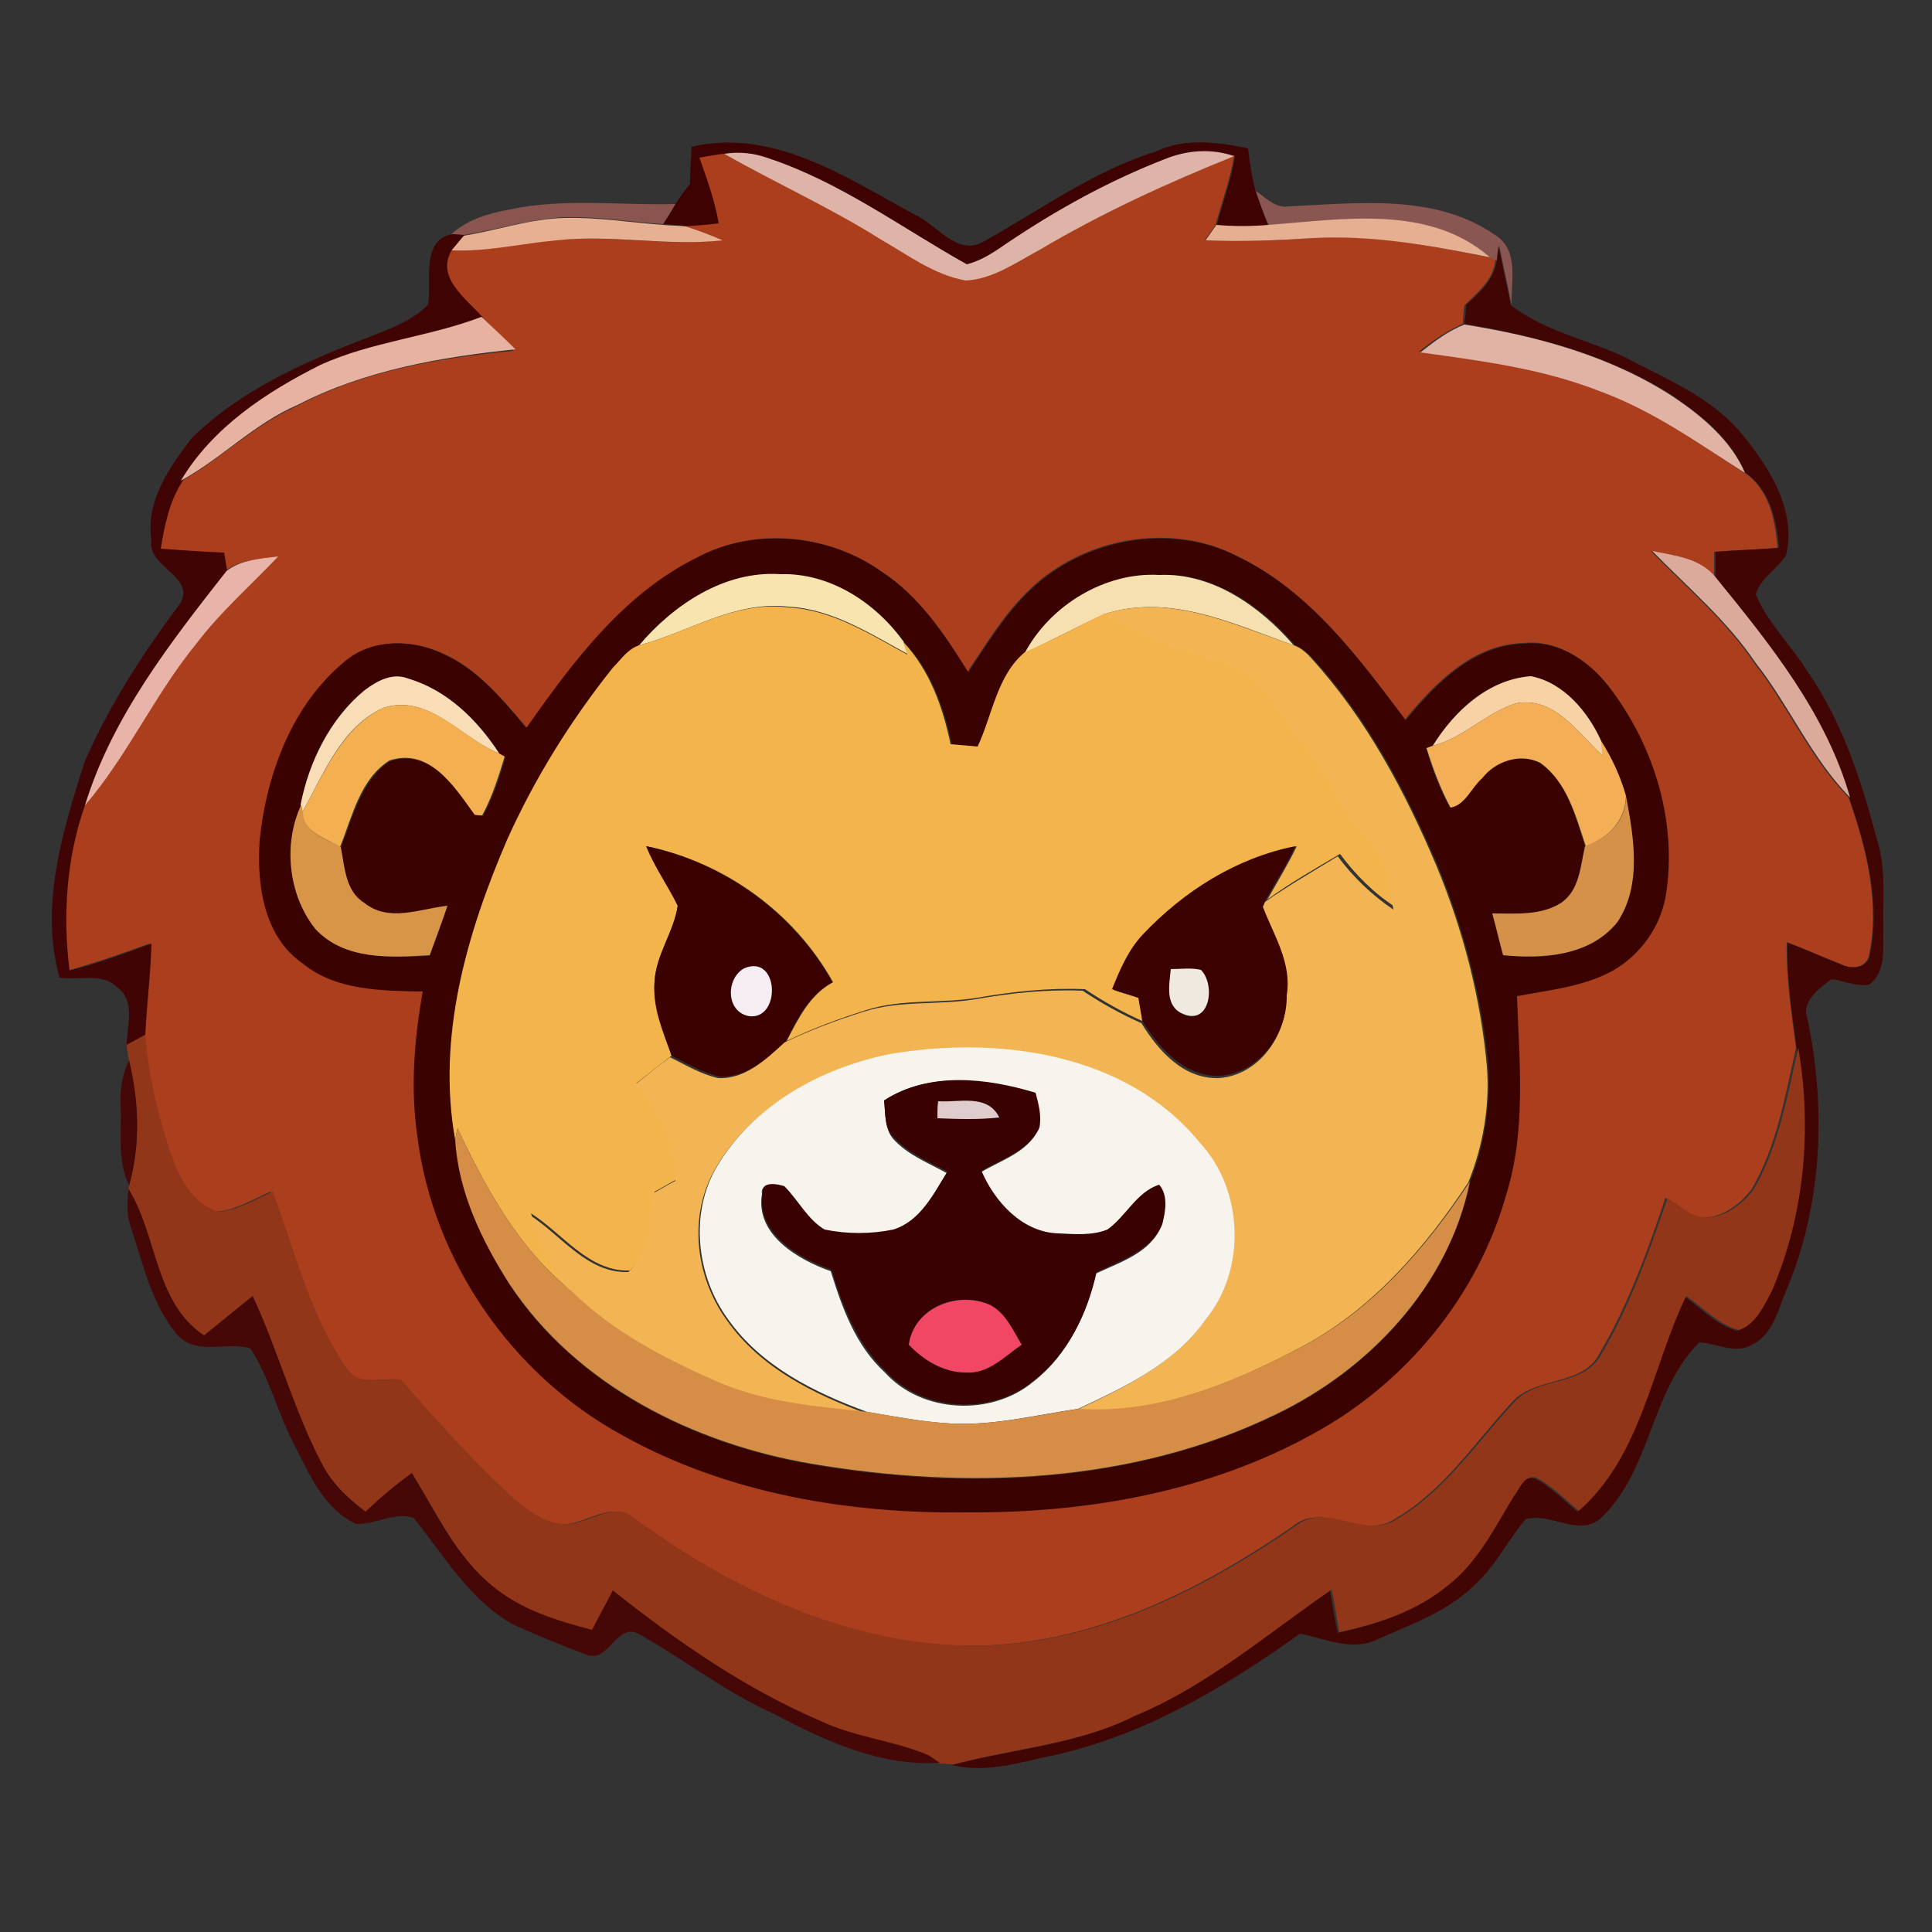 <?xml version="1.0" encoding="utf-8"?>
<!-- Generator: Adobe Illustrator 26.0.3, SVG Export Plug-In . SVG Version: 6.00 Build 0)  -->
<svg version="1.1" id="Layer_1" xmlns="http://www.w3.org/2000/svg" xmlns:xlink="http://www.w3.org/1999/xlink" x="0px" y="0px"
	 viewBox="0 0 250 250" style="enable-background:new 0 0 250 250;" xml:space="preserve">
<rect x="0" y="0" width="250" height="250" fill="#333333" stroke="none"/>
<style type="text/css">
	.st0{fill:#3E0202;}
	.st1{fill:#AB3E1C;}
	.st2{fill:#DFB4A8;}
	.st3{fill:#895651;}
	.st4{fill:#8B554F;}
	.st5{fill:#E8B092;}
	.st6{fill:#E6AF92;}
	.st7{fill:#400405;}
	.st8{fill:#410504;}
	.st9{fill:#E7B29F;}
	.st10{fill:#E1B3A4;}
	.st11{fill:#3A0201;}
	.st12{fill:#DCAA9A;}
	.st13{fill:#E8B3A8;}
	.st14{fill:#F8E4AF;}
	.st15{fill:#F7E0AF;}
	.st16{fill:#F3B44C;}
	.st17{fill:#F3B554;}
	.st18{fill:#F8DDB6;}
	.st19{fill:#F6D2A5;}
	.st20{fill:#F4AF50;}
	.st21{fill:#F4AF56;}
	.st22{fill:#D69148;}
	.st23{fill:#D89547;}
	.st24{fill:#3B0100;}
	.st25{fill:#3C0101;}
	.st26{fill:#F5EDF1;}
	.st27{fill:#F0E9DF;}
	.st28{fill:#923619;}
	.st29{fill:#F6F4EC;}
	.st30{fill:#460807;}
	.st31{fill:#3A0102;}
	.st32{fill:#DFCCCD;}
	.st33{fill:#D68E47;}
	.st34{fill:#F14765;}
</style>
<g id="_x23_3e0202ff">
	<path class="st0" d="M89.5,19c10.5-2.5,20.1,4,28.9,8.8c2.8,1.2,5.4,5.4,8.8,3.5c7.4-4.1,14.3-9.2,22.4-11.7
		c3.7-1.8,8-1.2,11.9-0.4c0.2,1.9,0.5,3.8,1,5.6c0.5,1.5,1.1,3,1.6,4.4c-2.2,0.1-4.5,0.2-6.7,0.1c0.8-3,1.9-5.9,2.4-9
		c-3-1-6.1-0.8-9,0.4c-7.2,2.7-13.9,6.5-20.3,10.8c-1.7,1.1-3.4,2.2-5.3,2.8c-8.5-4.7-16.4-10.6-25.6-13.7c-1.9-0.6-3.8-0.9-5.8-0.6
		c-1.1,0.1-2.2,0.3-3.2,0.5c1,2.8,2,5.5,2.9,8.4c-1.5,0.2-3.1,0.3-4.6,0.4C88,29.1,86.5,29,85.8,29c0.5-0.9,1-1.7,1.6-2.6
		c0.6-0.9,1.2-1.8,1.9-2.6C89.3,22.2,89.4,20.6,89.5,19z"/>
</g>
<g id="_x23_ab3e1cff">
	<path class="st1" d="M90.5,20.4c1.1-0.2,2.2-0.4,3.2-0.5c6.7,3.8,13.8,6.9,20.3,11c3.5,2,6.9,4.7,11,5.3c3.5-0.2,6.4-2.3,9.4-3.9
		c8.1-4.7,16.6-8.6,25.3-12.2c-0.5,3.1-1.6,6-2.4,9c-0.5,0.7-0.9,1.3-1.4,2c4.7,0.2,9.3,0,14-0.3c7.7-0.5,15.3,1,22.8,2.5l0.8,0.3
		c-0.2,2.5-2.2,4.2-4,5.9c-0.1,0.8-0.2,1.6-0.2,2.4c-2.1,0.9-3.9,2.2-5.7,3.6c7.9,1,16,2,23.4,5.1c6.7,2.4,12.6,6.6,18.6,10.5
		c3.3,2.1,4.1,6.1,4.4,9.8c-2.7,0.2-5.5,0.3-8.2,0.5c0,1.1,0,2.2,0,3.3c-2-2.5-5.3-2.8-8.2-3.4c4.6,4.7,9.7,9,13.4,14.5
		c4.4,5.6,7.2,12.3,12.2,17.4c2.3,6.6,4.1,13.7,2.6,20.6c-0.6,1.6-2.4,1.6-3.7,0.9c-2.3-0.9-4.6-1.9-6.9-2.8
		c-0.1,4.6,0.6,9.2,1.2,13.7c-1.4,6.2-2.5,12.7-5.7,18.2c-1.8,2.6-5.8,5.1-8.7,2.9c-0.9-0.6-1.7-1.1-2.5-1.7
		c-2.3,6.9-4.8,13.8-8.5,20.1c-2.2,4.4-8.5,2.9-11.5,6.5c-4.8,5.2-8.8,11.4-15.1,15c-4.1,2.7-9.2-2.4-13.1,0.9
		c-11.2,7.7-23.8,14.2-37.6,15.3c-17.3,1.3-34-6.2-47.7-16.2c-2.3-2.2-5.1-0.2-7.6,0.4c-2.9,0.9-5.7-1.1-7.9-2.8
		c-5.4-4.8-10.2-10.2-14.9-15.7c-2.3-0.2-5.5,0.9-7-1.4c-4.9-6.8-6.7-15.1-9.6-22.9c-2.3,1-4.5,2.4-7.1,2.6
		c-3.4-1.2-5.1-4.6-6.2-7.8c-1.6-4.9-2.8-10-3.2-15.1c0.2-3.9,0.7-7.8,0.8-11.8c-3.5,1.3-7,2.5-10.6,3.5c-0.9-7.2-0.4-14.5,2-21.4
		c5.5-6.4,9-14.3,14.4-20.8c3.1-4.2,7-7.6,10.6-11.3c-2.3,0.3-4.8,0.3-6.7,1.9c-0.1-0.6-0.3-1.8-0.4-2.4c-2.7-0.2-5.5-0.3-8.2-0.5
		c0.5-3,1.2-6.1,2.8-8.7c5.3-2.9,9.5-7.3,15.1-9.8c8.7-4.6,18.5-6.3,28.2-7.2c-1.5-1.4-3-2.8-4.4-4.2c-2.1-2.4-6.1-5.2-4-8.8
		c4.6,0.2,9-1,13.6-1.3c7.2-0.8,14.3,0.8,21.5,0c-1.6-0.7-3.1-1.3-4.8-1.8c1.6-0.1,3.1-0.2,4.6-0.4C92.5,26,91.5,23.2,90.5,20.4
		 M90.1,72.2c-9.5,4.8-15.9,13.6-21.9,22c-3.1-3.6-6.3-7.6-10.8-9.6c-4-1.9-9.2-2-12.7,1c-6.8,5.7-10.2,14.5-11,23.1
		c-0.3,5.7,0.6,12.5,5.6,16c4.4,3.5,10.2,3.4,15.5,3.6c-1.1,6.2-1.6,12.5-0.7,18.7c2,16.1,12.1,30.8,26.3,38.6
		c13.5,7.6,29.3,10.2,44.7,10c15.4,0.1,31.1-2.6,44.6-10.1c12-6.5,21.4-17.8,25.1-31c2.6-8.3,1.7-17.2,1.4-25.7
		c4.2-0.8,8.6-1.2,12.4-3.3c3.7-2,6.3-5.8,6.9-10c1.4-9.2-1.5-18.8-7-26.2c-2.6-3.6-6.8-6.6-11.4-6.1c-6.6,0.2-11.4,5.2-15.3,9.9
		c-6.1-8.1-12.4-16.7-21.8-21.2c-8.6-4.4-19.8-2.3-26.7,4.3c-3.3,3.1-5.6,7-8.1,10.7c-3-4.9-6.3-9.8-11.2-13
		C107.2,69.1,97.6,68.1,90.1,72.2z"/>
</g>
<g id="_x23_dfb4a8ff">
	<path class="st2" d="M93.7,19.9c2-0.3,3.9-0.1,5.8,0.6c9.3,3.1,17.2,9,25.6,13.7c2-0.5,3.7-1.7,5.3-2.8c6.4-4.3,13.1-8,20.3-10.8
		c2.9-1.2,6.1-1.4,9-0.4c-8.7,3.5-17.2,7.4-25.3,12.2c-3,1.6-5.9,3.7-9.4,3.9c-4.1-0.7-7.5-3.3-11-5.3
		C107.5,26.9,100.4,23.7,93.7,19.9z"/>
</g>
<g id="_x23_895651ff">
	<path class="st3" d="M162.5,24.7c1.3,0.9,2.6,2.3,4.3,2c9-0.4,19-1.7,26.8,3.8c3,2,1.9,6,2,9c-0.5-2.6-1.1-5.2-1.6-7.7
		c-0.1,0.5-0.2,1.5-0.3,1.9l-0.8-0.3c-7.9-6.9-19.1-5-28.7-4.2C163.5,27.7,163,26.2,162.5,24.7z"/>
</g>
<g id="_x23_8b554fff">
	<path class="st4" d="M66,27.1c7-1.5,14.3-0.5,21.4-0.7c-0.5,0.9-1,1.7-1.6,2.6c-4.2-0.3-8.5-1-12.7-0.9c-4.4,0.2-8.7,1.6-13.1,2.3
		c-0.4,0-1.2-0.1-1.6-0.1C60.5,28.4,63.2,27.6,66,27.1z"/>
</g>
<g id="_x23_e8b092ff">
	<path class="st5" d="M60,30.5c4.4-0.7,8.6-2.2,13.1-2.3c4.3-0.1,8.5,0.6,12.7,0.9c0.7,0.1,2.2,0.1,2.9,0.2c1.6,0.5,3.2,1.1,4.8,1.8
		c-7.2,0.8-14.3-0.8-21.5,0c-4.5,0.4-9,1.5-13.6,1.3C58.8,31.9,59.6,30.9,60,30.5z"/>
</g>
<g id="_x23_e6af92ff">
	<path class="st6" d="M164.1,29.1c9.6-0.7,20.8-2.7,28.7,4.2c-7.5-1.5-15.1-2.9-22.8-2.5c-4.7,0.3-9.3,0.5-14,0.3
		c0.5-0.7,0.9-1.3,1.4-2C159.6,29.3,161.9,29.3,164.1,29.1z"/>
</g>
<g id="_x23_400405ff">
	<path class="st7" d="M55.4,39.4c0.5-3-1-8.3,3.1-9.1c0.4,0,1.2,0.1,1.6,0.1c-0.4,0.5-1.2,1.4-1.6,1.9c-2.2,3.6,1.8,6.3,4,8.8
		c-6.8,2.6-14.2,3.2-20.8,6.2c-7.1,3.4-14.1,8-18.1,15c-1.7,2.6-2.3,5.7-2.8,8.7c2.7,0.2,5.5,0.4,8.2,0.5c0.1,0.6,0.3,1.8,0.4,2.4
		C22,83.2,14.5,92.8,11,104.2c-2.4,6.8-2.9,14.2-2,21.4c3.6-0.9,7.1-2.2,10.6-3.5c-0.1,3.9-0.6,7.8-0.8,11.8c-0.6,0.3-1.8,1-2.4,1.3
		c0-2.4,1.2-5.7-1.2-7.4c-1.9-2-5-0.9-7.5-1.3c-2.6-9.3,0.4-18.9,3.2-27.8c3.2-7.4,7.6-14.2,12.4-20.6c2.1-3.5-4.3-4.7-3.7-8.2
		c-0.8-5,2.3-9.4,5.2-13.2c6.5-6.4,15.1-10.1,23.5-13.3C50.8,42.4,53.5,41.4,55.4,39.4z"/>
</g>
<g id="_x23_410504ff">
	<path class="st8" d="M193.9,31.8c0.5,2.6,1.1,5.2,1.6,7.7c4.3,3.3,9.7,4.4,14.5,6.6c5.5,2.9,11.6,5.3,15.6,10.3
		c3.5,4.3,6.9,9.8,5.5,15.5c-1.2,1.8-3.3,2.9-3.9,5c1.5,3.7,4.6,6.6,6.7,10c4.8,6.9,7.2,15,9.3,22.9c0.8,3.3,0.4,6.8,0.5,10.2
		c-0.1,2.5,0.5,5.6-1.8,7.4c-1.7,0.3-3.3-0.5-4.9-0.7c-1.6,1.2-4,2.9-3.1,5.2c2.4,11.5,1.9,23.8-2.6,34.7c-1.2,2.6-1.7,6-4.6,7.4
		c-2.1,1.3-4.6-0.2-6.8-0.3c-6.3,6.2-6.2,16.5-12.7,22.7c-2.9,2.6-6.6-0.8-9.8,0.2c-2.3,2.7-3.9,6.1-6.6,8.5
		c-3.5,3.5-8.3,5.1-12.7,7.1c-3.3,1.5-6.7-0.2-9.9-0.8c-9.6,6.9-20.1,13.1-31.7,15.7c-4.4,0.9-8.8,2.4-13.3,1.3
		c7.8-2.1,16.1-2.6,23.5-6.3c9.4-3.9,17.1-10.6,25.4-16.3c0.3,1.8,0.6,3.7,1,5.5c5-1.1,10-2.7,14-6c3.9-2.9,6.2-7.4,8.6-11.6
		c0.8-1,1.3-2.8,2.9-2.4c2.1,1.1,3.7,2.8,5.5,4.3c8.1-7.1,9.4-18.5,13.9-27.8c2.2,1.5,4.1,3.7,6.8,4.4c2.2-0.6,3.2-3.2,4.3-5.1
		c4.2-9.8,5.2-20.9,3.4-31.4c-0.6-4.6-1.3-9.1-1.2-13.7c2.3,0.8,4.6,1.9,6.9,2.8c1.3,0.6,3.1,0.6,3.7-0.9c1.5-6.9-0.3-14.1-2.6-20.6
		C236.3,92.3,229,83.4,222,74.7c0-1.1,0-2.2,0-3.3c2.7-0.2,5.5-0.3,8.2-0.5c-0.3-3.7-1.2-7.6-4.4-9.8c-1.8-4.2-5.5-7.3-9.2-9.8
		c-8.1-5.3-17.7-7.8-27.1-9.4c0.1-0.8,0.2-1.6,0.2-2.4c1.7-1.6,3.7-3.3,4-5.9C193.7,33.2,193.9,32.2,193.9,31.8z"/>
</g>
<g id="_x23_e7b29fff">
	<path class="st9" d="M41.5,47.2c6.6-3,14-3.6,20.8-6.2c1.5,1.4,3,2.8,4.4,4.2c-9.7,1-19.5,2.7-28.2,7.2c-5.6,2.4-9.8,6.9-15.1,9.8
		C27.5,55.3,34.5,50.7,41.5,47.2z"/>
</g>
<g id="_x23_e1b3a4ff">
	<path class="st10" d="M183.8,45.6c1.8-1.4,3.6-2.8,5.7-3.6c9.5,1.5,19,4.1,27.1,9.4c3.7,2.5,7.4,5.6,9.2,9.8
		c-6-3.8-11.8-8-18.6-10.5C199.7,47.7,191.7,46.7,183.8,45.6z"/>
</g>
<g id="_x23_3a0201ff">
	<path class="st11" d="M90.1,72.2c7.5-4,17.1-3.1,24,1.8c4.9,3.2,8.2,8.2,11.2,13c2.5-3.7,4.8-7.6,8.1-10.7
		c6.9-6.6,18.1-8.7,26.7-4.3c9.4,4.5,15.7,13.1,21.8,21.2c3.9-4.7,8.7-9.7,15.3-9.9c4.7-0.5,8.8,2.5,11.4,6.1c5.5,7.4,8.4,17,7,26.2
		c-0.6,4.1-3.2,7.9-6.9,10c-3.8,2.1-8.2,2.5-12.4,3.3c0.3,8.6,1.2,17.4-1.4,25.7c-3.7,13.2-13.1,24.5-25.1,31
		c-13.6,7.5-29.3,10.2-44.6,10.1c-15.3,0.2-31.1-2.4-44.7-10C66.2,177.9,56,163.1,54,147c-0.9-6.2-0.4-12.5,0.7-18.7
		c-5.3-0.1-11.2-0.1-15.5-3.6c-5.1-3.5-6-10.3-5.6-16c0.9-8.6,4.2-17.5,11-23.1c3.5-3,8.7-2.9,12.7-1c4.5,2,7.7,5.9,10.8,9.6
		C74.1,85.7,80.6,76.9,90.1,72.2 M82.7,83.5c-1.4,0.5-2.3,1.8-3.3,2.9c-5.5,6.8-10.1,14.3-13.7,22.3c-5.3,12.1-9.2,25.5-6.7,38.8
		c0.4,6.7,3.4,13,6.9,18.7c8.7,13.2,23.9,20.7,39.1,23.3c20,3.4,41.5,2.6,60.1-6.4c12.1-5.8,22.4-16.7,25.1-30.1
		c1.9-4.8,2.7-9.9,2.4-15c-0.8-8.9-3.1-17.6-6.5-25.9c-4.1-9.7-9.1-19.1-16.2-26.9c-0.7-0.7-1.4-1.4-2.3-1.7
		c-4.3-5-10.5-9.4-17.4-9.1c-7.1-0.4-14.1,3.9-17.4,10.1c-3.5,3-4.2,8.1-6.1,12.2c-1.2-0.1-2.3-0.2-3.5-0.3c-1-4.8-2.7-9.6-6.1-13.2
		c-3.6-5-9.5-8.9-15.9-8.7C93.8,73.9,87.2,78.3,82.7,83.5 M47.2,89.3c-4.5,3.6-7.3,9.2-8.2,14.8c-2.4,5.1-1.7,11.7,1.8,16.1
		c3.8,4.1,9.8,3.7,14.8,3.5c0.8-2.1,1.5-4.2,2.3-6.4c-3.6,0.4-7.6,2.2-10.8-0.4c-2.5-1.5-2.6-4.7-3-7.2c1.6-3.9,2.6-8.7,6.4-11.2
		c5.2-1.7,8.4,3.4,11,7c0.2,0,0.8,0.1,1,0.1c1.3-2.4,2.2-5,2.9-7.6l-0.7-0.4c-2.8-4.4-6.7-8.2-11.8-9.7C50.8,87,48.8,88.1,47.2,89.3
		 M185.4,96.5l-0.9,0.3c0.8,2.7,1.8,5.3,3.1,7.7c2-0.4,2.7-2.7,4.1-3.8c1.7-2.2,4.9-3.3,7.5-2c3.6,2.5,4.6,6.9,5.9,10.8
		c-0.6,2.6-0.7,5.8-3.2,7.4c-2.6,1.6-5.8,1.3-8.8,1.3c0.5,1.8,1,3.6,1.4,5.4c5.2,0.6,11.2,0.1,14.8-4.3c3.1-4.8,2.1-11,1.1-16.3
		c-0.7-2.5-1.8-4.9-3.2-7.1c-1.7-3.8-4.9-7.6-9.1-8.4C192.6,87.9,188.1,92,185.4,96.5z"/>
</g>
<g id="_x23_dcaa9aff">
	<path class="st12" d="M213.8,71.3c2.9,0.6,6.2,0.9,8.2,3.4c7,8.6,14.3,17.6,17.4,28.5c-5-5.1-7.8-11.8-12.2-17.4
		C223.5,80.3,218.4,76,213.8,71.3z"/>
</g>
<g id="_x23_e8b3a8ff">
	<path class="st13" d="M29.3,73.9c1.9-1.5,4.4-1.6,6.7-1.9c-3.6,3.8-7.5,7.2-10.6,11.3C20,89.9,16.5,97.8,11,104.2
		C14.5,92.8,22,83.2,29.3,73.9z"/>
</g>
<g id="_x23_f8e4afff">
	<path class="st14" d="M82.7,83.5c4.5-5.3,11.1-9.7,18.3-9.2c6.4-0.2,12.3,3.7,15.9,8.7c0.1,0.4,0.4,1.2,0.5,1.6
		c-4.8-2.6-9.7-5.8-15.4-6.1C95.1,77.7,89.1,81.8,82.7,83.5z"/>
</g>
<g id="_x23_f7e0afff">
	<path class="st15" d="M132.6,84.5c3.3-6.2,10.4-10.5,17.4-10.1c6.9-0.3,13.1,4.1,17.4,9.1c-7.9-2.8-16.1-6.8-24.6-4
		C139.4,81.1,136,82.9,132.6,84.5z"/>
</g>
<g id="_x23_f3b44cff">
	<path class="st16" d="M82.7,83.5c6.4-1.7,12.4-5.8,19.3-4.9c5.7,0.3,10.6,3.5,15.4,6.1c-0.1-0.4-0.4-1.2-0.5-1.6
		c3.4,3.6,5.1,8.4,6.1,13.2c1.2,0.1,2.3,0.2,3.5,0.3c1.9-4,2.5-9.2,6.1-12.2c3.5-1.5,6.8-3.3,10.3-5c4.7,3.3,10.2,4.5,15.6,6.1
		c5,1.3,7,6.4,10,10c3.4,3.8,5,8.8,8.5,12.5c2.5,2.5,2.9,6.1,3.6,9.4c-2.8-1.8-5.2-4.2-7.2-6.9c-3.2,1.9-6.4,3.7-9.4,5.9
		c1.3-2.3,2.7-4.6,3.8-6.9c-7.6,1.5-14.4,5.8-19.7,11.4c-2,2-3.1,4.6-4,7.2c1.1,0.4,2.3,0.7,3.4,1.1c0.1,0.8,0.4,2.3,0.5,3
		c-2.7-1.2-5.2-2.6-7.6-4.2c-4.7-0.2-9.3,0.3-13.9,1.1c-4.8,0.8-9.7,0.1-14.4,1.6c-3.5,1.1-7,2.4-10.3,4c1.5-2.9,3-6,6-7.6
		c-5-9-14-15.5-24.1-17.6c1.2,2.7,2.8,5.1,4,7.7c-0.5,3.4-2.8,6.3-3,9.8c-0.2,3.4,1.2,6.5,2.2,9.6c-1.5,1.2-3.1,2.4-4.6,3.6
		c3.8,3,4.8,7.8,5.3,12.4c-1,0.5-1.9,1.1-2.9,1.6c-0.3,3.5-0.4,7.6-3.2,10.2c-5.3,0.2-8.7-4.8-12.8-7.4c1.2,3.6,3,7.1,5.3,10.1
		c-6.9-5.5-11.1-13.3-14.8-21.1c-0.1,0.4-0.2,1.1-0.3,1.5c-2.4-13.3,1.5-26.7,6.7-38.8c3.6-8,8.2-15.4,13.7-22.3
		C80.4,85.3,81.2,84,82.7,83.5z"/>
</g>
<g id="_x23_f3b554ff">
	<path class="st17" d="M142.8,79.5c8.5-2.8,16.7,1.3,24.6,4c0.9,0.3,1.7,1,2.3,1.7c7.1,7.8,12.1,17.2,16.2,26.9
		c3.4,8.2,5.7,17,6.5,25.9c0.4,5.1-0.5,10.3-2.4,15c-5.6,8.5-12.6,16.6-21.8,21.4c-8.9,4.7-18.6,8.7-28.8,8
		c6-2.8,12.4-5.9,16.4-11.4c5.4-6.5,5.1-16.9-0.7-23.1c-9.5-11.6-26.1-13.8-40.1-11.4c-8.8,1.8-17.6,6.6-22.3,14.5
		c-3.7,6.1-2.8,14.2,1.4,19.9c4.3,6.1,11.2,9.5,18,12c-6.5-0.7-13.1-1.2-19.2-3.8c-6.9-2.9-13.7-6.4-19.1-11.8
		c-2.3-3.1-4.1-6.5-5.3-10.1c4.1,2.6,7.5,7.6,12.8,7.4c2.8-2.6,2.9-6.7,3.2-10.2c1-0.5,1.9-1.1,2.9-1.6c-0.5-4.6-1.5-9.4-5.3-12.4
		c1.5-1.2,3-2.4,4.6-3.6c2,1,4,2.2,6.2,2.7c3.5,0.2,6.2-2.4,8.6-4.6c3.3-1.6,6.8-2.9,10.3-4c4.7-1.5,9.6-0.8,14.4-1.6
		c4.6-0.8,9.2-1.3,13.9-1.1c2.4,1.6,4.9,3,7.6,4.2c2.2,3.6,5.5,7.3,10.1,7.1c5.1-0.4,8.7-5.5,8.6-10.4c0.6-4.2-1.7-7.8-3.1-11.5
		c0.1-0.2,0.3-0.7,0.4-0.9c3-2.1,6.3-4,9.4-5.9c2,2.7,4.4,5,7.2,6.9c-0.6-3.3-1.1-6.9-3.6-9.4c-3.5-3.7-5.2-8.7-8.5-12.5
		c-3-3.6-5.1-8.7-10-10C153,84,147.5,82.7,142.8,79.5z"/>
</g>
<g id="_x23_f8ddb6ff">
	<path class="st18" d="M47.2,89.3c1.6-1.2,3.6-2.3,5.6-1.5c5.1,1.5,9,5.4,11.8,9.7c-5-2-9.1-7.8-15-5.9c-5.5,2.5-7.7,8.6-10.5,13.5
		l-0.2-1C40,98.5,42.8,92.9,47.2,89.3z"/>
</g>
<g id="_x23_f6d2a5ff">
	<path class="st19" d="M185.4,96.5c2.8-4.5,7.2-8.6,12.7-9c4.2,0.8,7.4,4.6,9.1,8.4c0.1,0.5,0.2,1.4,0.2,1.9
		c-3.2-2.9-6.2-7.7-11.2-6.8C192.3,92.2,189.4,95.5,185.4,96.5z"/>
</g>
<g id="_x23_f4af50ff">
	<path class="st20" d="M49.6,91.6c5.9-1.9,10.1,3.9,15,5.9l0.7,0.4c-0.8,2.6-1.6,5.2-2.9,7.6c-0.3,0-0.8,0-1-0.1
		c-2.6-3.6-5.8-8.7-11-7c-3.8,2.4-4.8,7.2-6.4,11.2c-1.9-1.2-4.8-1.9-4.9-4.5C41.9,100.2,44.2,94.1,49.6,91.6z"/>
</g>
<g id="_x23_f4af56ff">
	<path class="st21" d="M185.4,96.5c4-1,6.9-4.3,10.8-5.5c5-0.9,8,3.9,11.2,6.8c-0.1-0.5-0.2-1.4-0.2-1.9c1.4,2.2,2.5,4.6,3.2,7.1
		c-0.1,3.3-2.3,5.4-5.2,6.5c-1.3-3.9-2.4-8.3-5.9-10.8c-2.6-1.3-5.8-0.2-7.5,2c-1.4,1.2-2.2,3.5-4.1,3.8c-1.3-2.4-2.3-5.1-3.1-7.7
		L185.4,96.5z"/>
</g>
<g id="_x23_d69148ff">
	<path class="st22" d="M210.4,103c1,5.3,2.1,11.5-1.1,16.3c-3.5,4.4-9.6,4.8-14.8,4.3c-0.5-1.8-0.9-3.6-1.4-5.4
		c2.9,0,6.2,0.3,8.8-1.3c2.5-1.6,2.6-4.8,3.2-7.4C208.1,108.4,210.4,106.3,210.4,103z"/>
</g>
<g id="_x23_d89547ff">
	<path class="st23" d="M40.8,120.2c-3.5-4.4-4.2-11-1.8-16.1l0.2,1c0.1,2.7,3,3.4,4.9,4.5c0.5,2.6,0.6,5.7,3,7.2
		c3.2,2.6,7.2,0.8,10.8,0.4c-0.7,2.1-1.5,4.2-2.3,6.4C50.6,123.9,44.6,124.3,40.8,120.2z"/>
</g>
<g id="_x23_3b0100ff">
	<path class="st24" d="M83.6,109.5c10,2.1,19.1,8.6,24.1,17.6c-3,1.6-4.5,4.7-6,7.6c-2.4,2.2-5.1,4.8-8.6,4.6
		c-2.2-0.5-4.2-1.7-6.2-2.7c-1.1-3.1-2.5-6.2-2.2-9.6c0.2-3.5,2.5-6.4,3-9.8C86.4,114.6,84.7,112.2,83.6,109.5 M96.3,125.3
		c-2.4,1.3-2.5,5.7,0.7,6.2C101.1,131.9,100.8,123.4,96.3,125.3z"/>
</g>
<g id="_x23_3c0101ff">
	<path class="st25" d="M147.9,120.9c5.3-5.6,12.1-9.9,19.7-11.4c-1.1,2.4-2.5,4.6-3.8,6.9c-0.1,0.2-0.3,0.7-0.4,0.9
		c1.4,3.7,3.8,7.3,3.1,11.5c0.1,4.9-3.5,10-8.6,10.4c-4.6,0.2-7.9-3.6-10.1-7.1c-0.1-0.8-0.4-2.3-0.5-3c-1.1-0.4-2.3-0.7-3.4-1.1
		C144.9,125.5,146,122.9,147.9,120.9 M151.5,125.4c-0.1,2.1-0.8,4.8,1.6,5.9c3.5,1.4,4.2-3.8,2.3-5.7
		C154.1,125.2,152.8,125.4,151.5,125.4z"/>
</g>
<g id="_x23_f5edf1ff">
	<path class="st26" d="M96.3,125.3c4.5-1.9,4.8,6.6,0.7,6.2C93.9,131,93.9,126.6,96.3,125.3z"/>
</g>
<g id="_x23_f0e9dfff">
	<path class="st27" d="M151.5,125.4c1.3,0,2.7-0.2,3.9,0.1c1.9,1.9,1.2,7.2-2.3,5.7C150.7,130.2,151.3,127.5,151.5,125.4z"/>
</g>
<g id="_x23_923619ff">
	<path class="st28" d="M16.4,135.2c0.6-0.3,1.8-1,2.4-1.3c0.4,5.2,1.6,10.2,3.2,15.1c1.1,3.2,2.8,6.7,6.2,7.8
		c2.6-0.2,4.8-1.6,7.1-2.6c2.9,7.7,4.8,16,9.6,22.9c1.5,2.3,4.7,1.2,7,1.4c4.7,5.5,9.6,10.8,14.9,15.7c2.2,1.7,4.9,3.7,7.9,2.8
		c2.5-0.6,5.3-2.6,7.6-0.4c13.7,10,30.4,17.5,47.7,16.2c13.7-1.1,26.4-7.6,37.6-15.3c4-3.3,9,1.8,13.1-0.9c6.2-3.6,10.3-9.8,15.1-15
		c3-3.6,9.2-2,11.5-6.5c3.7-6.3,6.1-13.2,8.5-20.1c0.8,0.6,1.7,1.2,2.5,1.7c2.9,2.2,6.9-0.3,8.7-2.9c3.2-5.6,4.3-12.1,5.7-18.2
		c1.8,10.5,0.8,21.6-3.4,31.4c-1,1.9-2.1,4.4-4.3,5.1c-2.6-0.7-4.6-2.9-6.8-4.4c-4.5,9.3-5.8,20.7-13.9,27.8
		c-1.8-1.5-3.4-3.2-5.5-4.3c-1.6-0.4-2.1,1.4-2.9,2.4c-2.5,4.1-4.7,8.6-8.6,11.6c-4,3.3-9,4.9-14,6c-0.3-1.8-0.6-3.7-1-5.5
		c-8.3,5.7-16,12.4-25.4,16.3c-7.3,3.7-15.6,4.2-23.5,6.3c-0.4,0-1.3-0.1-1.8-0.1c-0.4-0.2-1.1-0.8-1.5-1c-4.5-1.9-9.4-2.3-13.9-4.4
		c-9.8-4.2-18.5-10.4-26.9-16.9c-0.9,1.7-1.8,3.4-2.7,5.1c-4.6-1.2-9.2-2.6-12.9-5.7c-4.7-3.9-7.2-9.6-10.4-14.6
		c-2.2,1.5-4.1,3.2-6,5c-2.2-1.8-4.4-3.7-5.7-6.3c-3.7-6.9-5.6-14.6-8.9-21.6c-2.1,1.6-4.2,3.3-6.3,5.1c-6.5-4.3-6-12.9-9.8-19
		l0.1-0.4c1.5-5.3,1.2-10.9,0-16.2C16.6,136.7,16.4,135.7,16.4,135.2z"/>
</g>
<g id="_x23_f6f4ecff">
	<path class="st29" d="M92.8,150.9c4.7-7.9,13.4-12.7,22.3-14.5c14-2.4,30.6-0.2,40.1,11.4c5.8,6.2,6.1,16.6,0.7,23.1
		c-4,5.6-10.4,8.6-16.4,11.4c-5.5,0.8-10.9,2.2-16.5,1.9c-3.6-0.2-7.2-0.9-10.8-1.5c-6.8-2.5-13.7-5.9-18-12
		C90.1,165.1,89.2,156.9,92.8,150.9 M114.4,142.4c0.2,1.7,0,3.6,1.2,5c1.9,2.1,4.6,3.1,6.9,4.4c-1.8,2.9-3.5,6.4-7,7.5
		c-2.9,0.6-6,0.6-8.9,0c-2.2-1.4-3.4-3.9-5.2-5.6c-0.9-0.2-3.1-0.7-2.8,0.8c-0.9,5.3,4.7,8.5,8.9,10c1.5,4.8,3.2,9.6,7,13.1
		c4.8,5.3,13.8,5.7,19.2,1.2c4.4-3.4,6.9-8.7,8.1-14c3.2-1.5,7.1-2.7,8.5-6.2c0.4-1.6,0.9-3.8-0.4-5.1c-2.9,1-4.3,4.1-6.7,5.8
		c-2,0.7-4.2,0.5-6.3,0.5c-4.7-0.1-8.2-4.1-10-8.1c2.7-1.6,6.1-2.6,7.5-5.6c0.3-1.5-0.1-3.1-0.5-4.5
		C127.7,139.6,120.2,138.6,114.4,142.4z"/>
</g>
<g id="_x23_460807ff">
	<path class="st30" d="M15.6,143c-0.1-2,0.2-4,1.1-5.8c1.3,5.3,1.5,10.9,0,16.2C15.1,150.1,15.8,146.4,15.6,143z"/>
	<path class="st30" d="M16.6,153.8c3.8,6.1,3.4,14.7,9.8,19c2.1-1.7,4.2-3.4,6.3-5.1c3.3,7.1,5.3,14.7,8.9,21.6
		c1.3,2.6,3.4,4.6,5.7,6.3c1.9-1.8,3.9-3.5,6-5c3.1,5.1,5.7,10.8,10.4,14.6c3.7,3.1,8.3,4.5,12.9,5.7c0.9-1.7,1.8-3.4,2.7-5.1
		c8.3,6.6,17.1,12.7,26.9,16.9c4.4,2.1,9.4,2.5,13.9,4.4c0.4,0.2,1.1,0.8,1.5,1c-7.6,0.5-14.8-2.8-21.4-6.3
		c-6.3-2.8-11.7-7.1-17.6-10.4c-2.8-1.4-3.8,3.6-6.5,2.8c-3.2-1.2-6.4-2.5-9.5-3.9c-5.8-3.1-9.1-9-13.1-13.9
		c-2.5-0.8-4.9,0.9-7.4,0.8c-4.2-1.9-6.1-6.5-8.1-10.4c-2.1-4-3.1-8.5-5.6-12.3c-3-1-6.8,1-9.4-1.7c-3.4-4-4.5-9.3-6.1-14.1
		C16.3,157.1,16.5,155.4,16.6,153.8z"/>
</g>
<g id="_x23_3a0102ff">
	<path class="st31" d="M114.4,142.4c5.9-3.8,13.3-2.9,19.6-1c0.4,1.5,0.8,3,0.5,4.5c-1.4,3-4.8,4-7.5,5.6c1.7,4,5.3,8,10,8.1
		c2.1,0.1,4.3,0.3,6.3-0.5c2.4-1.7,3.8-4.9,6.7-5.8c1.2,1.4,0.8,3.5,0.4,5.1c-1.5,3.5-5.4,4.7-8.5,6.2c-1.2,5.4-3.7,10.6-8.1,14
		c-5.5,4.6-14.4,4.1-19.2-1.2c-3.7-3.5-5.5-8.3-7-13.1c-4.2-1.5-9.8-4.7-8.9-10c-0.2-1.5,2-1.1,2.8-0.8c1.8,1.8,3,4.3,5.2,5.6
		c2.9,0.6,6,0.6,8.9,0c3.5-1.1,5.2-4.6,7-7.5c-2.4-1.3-5-2.3-6.9-4.4C114.4,146,114.6,144.1,114.4,142.4 M121.4,142.5
		c0,0.6-0.1,1.6-0.1,2.2c2.7,0.1,5.3,0.1,8-0.1C127.8,141.5,124.1,142.7,121.4,142.5 M117.6,174c1.9,2,4.6,3.7,7.4,3.6
		c2.9,0.2,5-2.1,7.2-3.6c-1.2-1.8-2.1-4-4-5.1C124,166.9,118.3,169.1,117.6,174z"/>
</g>
<g id="_x23_dfcccdff">
	<path class="st32" d="M121.4,142.5c2.7,0.2,6.4-1,7.9,2.1c-2.7,0.3-5.3,0.2-8,0.1C121.3,144.1,121.3,143,121.4,142.5z"/>
</g>
<g id="_x23_d68e47ff">
	<path class="st33" d="M58.9,147.5c0.1-0.4,0.2-1.1,0.3-1.5c3.7,7.8,7.9,15.6,14.8,21.1c5.4,5.3,12.2,8.8,19.1,11.8
		c6.1,2.6,12.7,3.1,19.2,3.8c3.6,0.6,7.1,1.3,10.8,1.5c5.6,0.3,11-1.1,16.5-1.9c10.2,0.7,20-3.4,28.8-8c9.2-4.8,16.1-12.8,21.8-21.4
		c-2.7,13.4-13,24.3-25.1,30.1c-18.5,9-40,9.8-60.1,6.4c-15.2-2.6-30.4-10.1-39.1-23.3C62.3,160.5,59.3,154.2,58.9,147.5z"/>
</g>
<g id="_x23_f14765ff">
	<path class="st34" d="M117.6,174c0.7-4.9,6.5-7,10.6-5.1c2,1.1,2.9,3.3,4,5.1c-2.2,1.5-4.3,3.8-7.2,3.6
		C122.1,177.6,119.5,176,117.6,174z"/>
</g>
</svg>
